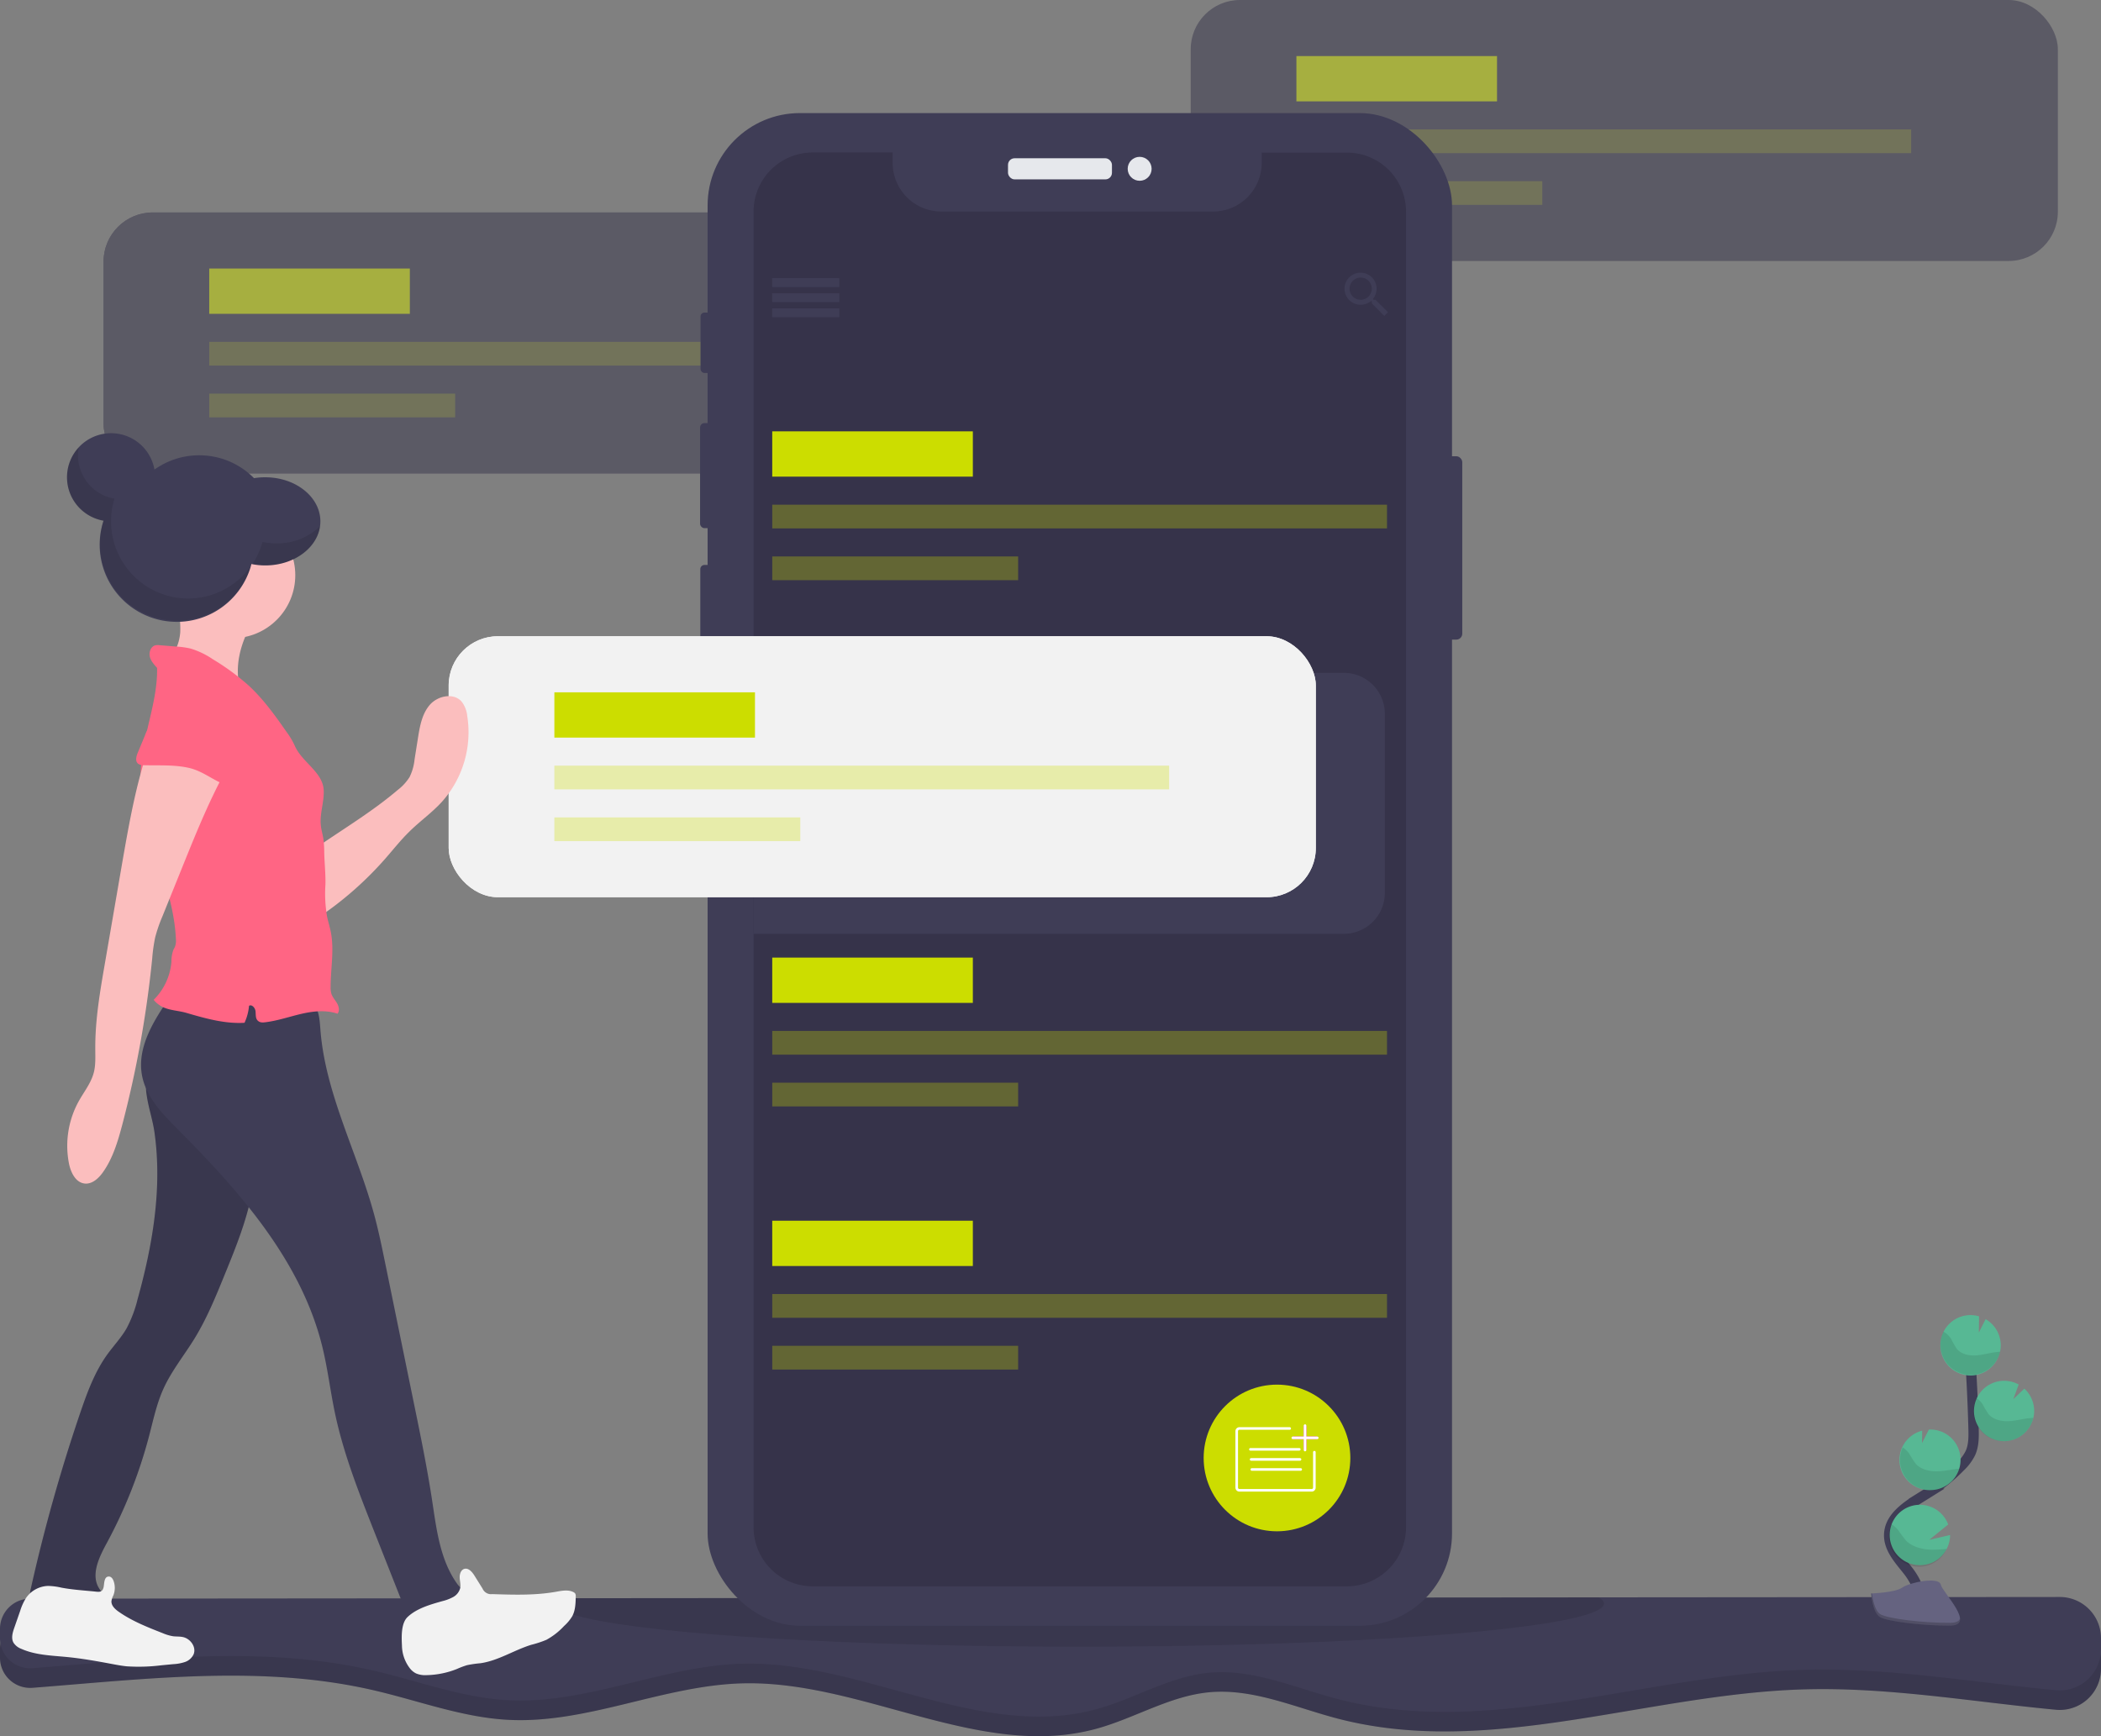 <svg xmlns="http://www.w3.org/2000/svg" width="812" height="671.111" viewBox="0 0 812 671.111"><rect x="0" y="0" width="812" height="671.111" fill="#808080" stroke="none"/><g transform="translate(0)"><path d="M925,813.055v4.168a15.932,15.932,0,0,1-17.432,15.84c-32.638-3.1-65.127-8.87-97.874-7.862-60.375,1.842-121.25,26.536-179.69,11.28-16.482-4.3-32.78-11.78-49.737-10.171-15.215,1.442-28.753,10.046-43.493,14.081C491.947,852.7,446.3,821.6,399.834,822.859c-30.629.834-59.958,15.748-90.554,14.089-17.732-.95-34.622-7.436-51.921-11.43-43.068-9.954-87.419-4.393-131.8-.942A11.671,11.671,0,0,1,113,812.963V809.4a11.671,11.671,0,0,1,11.671-11.671l784.422-.634A15.932,15.932,0,0,1,925,813.055Z" transform="translate(-113 -172.167)" fill="#3f3d56"/><path d="M925,813.055v4.168a15.932,15.932,0,0,1-17.432,15.84c-32.638-3.1-65.127-8.87-97.874-7.862-60.375,1.842-121.25,26.536-179.69,11.28-16.482-4.3-32.78-11.78-49.737-10.171-15.215,1.442-28.753,10.046-43.493,14.081C491.947,852.7,446.3,821.6,399.834,822.859c-30.629.834-59.958,15.748-90.554,14.089-17.732-.95-34.622-7.436-51.921-11.43-43.068-9.954-87.419-4.393-131.8-.942A11.671,11.671,0,0,1,113,812.963V809.4a11.671,11.671,0,0,1,11.671-11.671l784.422-.634A15.932,15.932,0,0,1,925,813.055Z" transform="translate(-113 -172.167)" opacity="0.1"/><path d="M925,803.915v4.168a17.035,17.035,0,0,1-.092,1.734,15.932,15.932,0,0,1-17.341,14.172c-32.638-3.11-65.127-8.879-97.874-7.87-60.375,1.851-121.25,26.544-179.69,11.28-16.482-4.3-32.78-11.78-49.737-10.171-15.215,1.442-28.753,10.046-43.493,14.089-44.827,12.272-90.47-18.824-136.94-17.574-30.629.834-59.958,15.748-90.554,14.1-17.732-.959-34.622-7.436-51.921-11.438-43.059-9.946-87.419-4.385-131.8-.934a11.671,11.671,0,0,1-12.388-9.587,11.421,11.421,0,0,1-.175-2.051v-3.568a11.671,11.671,0,0,1,11.671-11.671l196.606-.158L722.95,788.1l186.143-.15A15.932,15.932,0,0,1,925,803.915Z" transform="translate(-113 -170.647)" fill="#3f3d56"/><path d="M775.756,790.529c0,1.842-3.635,3.61-10.338,5.269-26.836,6.628-102.7,11.4-192.245,11.4-88.095,0-163.05-4.627-190.912-11.1-7.5-1.742-11.671-3.618-11.671-5.577,0-.684.5-1.359,1.484-2.026l401.673-.333C775.073,788.945,775.756,789.7,775.756,790.529Z" transform="translate(-155.844 -170.683)" opacity="0.1"/><g transform="translate(460.189)" opacity="0.5"><rect width="335.137" height="100.875" rx="19.03" fill="#36334a"/><rect width="77.532" height="17.507" transform="translate(40.85 21.676)" fill="#cd0"/><rect width="237.597" height="9.17" transform="translate(40.85 50.021)" fill="#cd0" opacity="0.3"/><rect width="95.039" height="9.17" transform="translate(40.85 70.029)" fill="#cd0" opacity="0.3"/></g><g transform="translate(40.016 82.125)" opacity="0.5"><rect width="335.137" height="100.875" rx="19.03" fill="#36334a"/><rect width="77.532" height="17.507" transform="translate(40.85 21.676)" fill="#36334a"/><rect width="237.597" height="9.17" transform="translate(40.85 50.021)" fill="#36334a"/><rect width="95.039" height="9.17" transform="translate(40.85 70.029)" fill="#36334a"/><rect width="335.137" height="100.875" rx="19.03" fill="#36334a"/><rect width="77.532" height="17.507" transform="translate(40.85 21.676)" fill="#cd0"/><rect width="237.597" height="9.17" transform="translate(40.85 50.021)" fill="#cd0" opacity="0.3"/><rect width="95.039" height="9.17" transform="translate(40.85 70.029)" fill="#cd0" opacity="0.3"/></g><rect width="8.595" height="70.879" rx="2.29" transform="translate(556.545 176.356)" fill="#3f3d56"/><rect width="4.827" height="23.335" rx="1.5" transform="translate(270.744 120.825)" fill="#3f3d56"/><rect width="5.436" height="40.617" rx="1.69" transform="translate(270.569 163.542)" fill="#3f3d56"/><rect width="5.177" height="40.967" rx="1.61" transform="translate(270.653 218.373)" fill="#3f3d56"/><rect width="287.701" height="584.715" rx="35.69" transform="translate(273.479 43.71)" fill="#3f3d56"/><rect width="40.175" height="8.162" rx="2.54" transform="translate(389.576 61.175)" fill="#e6e8ec"/><circle cx="4.627" cy="4.627" r="4.627" transform="translate(435.829 60.625)" fill="#e6e8ec"/><path d="M714.52,141.041V649.583a22.851,22.851,0,0,1-22.851,22.843H485.2a22.851,22.851,0,0,1-22.851-22.843V141.041A22.851,22.851,0,0,1,485.2,118.19h30.9v4.01a18.824,18.824,0,0,0,18.816,18.816H639.956A18.816,18.816,0,0,0,658.731,122.2v-3.968h32.939a22.851,22.851,0,0,1,22.851,22.809Z" transform="translate(-171.106 -59.249)" fill="#36334a"/><rect width="25.844" height="3.335" transform="translate(298.456 107.544)" fill="#3f3d56"/><rect width="25.844" height="3.335" transform="translate(298.456 113.38)" fill="#3f3d56"/><rect width="25.844" height="3.335" transform="translate(298.456 119.216)" fill="#3f3d56"/><rect width="25.844" height="3.335" transform="translate(298.456 107.544)" fill="#3f3d56"/><rect width="25.844" height="3.335" transform="translate(298.456 113.38)" fill="#3f3d56"/><rect width="25.844" height="3.335" transform="translate(298.456 119.216)" fill="#3f3d56"/><path d="M748.272,184.4h-.759l-.292-.242a6.344,6.344,0,0,0,1.484-4.077,6.2,6.2,0,1,0-6.169,6.236,6.444,6.444,0,0,0,4.068-1.484l.284.242v.767l4.785,4.794,1.434-1.434Zm-5.736,0a4.293,4.293,0,1,1,3.05-1.263,4.318,4.318,0,0,1-3.05,1.263Z" transform="translate(-216.67 -68.517)" fill="#3f3d56"/><rect width="77.532" height="17.507" transform="translate(298.456 166.735)" fill="#cd0"/><rect width="237.597" height="9.17" transform="translate(298.456 195.08)" fill="#cd0" opacity="0.3"/><rect width="95.039" height="9.17" transform="translate(298.456 215.088)" fill="#cd0" opacity="0.3"/><rect width="77.532" height="17.507" transform="translate(298.456 370.152)" fill="#cd0"/><rect width="237.597" height="9.17" transform="translate(298.456 398.497)" fill="#cd0" opacity="0.3"/><rect width="95.039" height="9.17" transform="translate(298.456 418.505)" fill="#cd0" opacity="0.3"/><rect width="77.532" height="17.507" transform="translate(298.456 471.86)" fill="#cd0"/><rect width="237.597" height="9.17" transform="translate(298.456 500.205)" fill="#cd0" opacity="0.3"/><rect width="95.039" height="9.17" transform="translate(298.456 520.213)" fill="#cd0" opacity="0.3"/><circle cx="28.345" cy="28.345" r="28.345" transform="translate(465.191 535.22)" fill="#cd0"/><path d="M716.342,718.982v13.7a1.042,1.042,0,0,1-1.042,1.042H687.372a1.042,1.042,0,0,1-1.042-1.042V710.862a1.042,1.042,0,0,1,1.042-1.042h19.433" transform="translate(-208.359 -157.652)" fill="none" stroke="#fff" stroke-linecap="round" stroke-miterlimit="10" stroke-width="1"/><line x2="18.891" transform="translate(483.257 560.23)" fill="none" stroke="#fff" stroke-linecap="round" stroke-miterlimit="10" stroke-width="1"/><line x2="18.899" transform="translate(483.532 564.123)" fill="none" stroke="#fff" stroke-linecap="round" stroke-miterlimit="10" stroke-width="1"/><line x2="18.899" transform="translate(483.807 568.008)" fill="none" stroke="#fff" stroke-linecap="round" stroke-miterlimit="10" stroke-width="1"/><line y2="9.446" transform="translate(504.374 551.059)" fill="none" stroke="#f0f" stroke-miterlimit="10" stroke-width="1"/><line x1="9.454" transform="translate(499.647 555.786)" fill="none" stroke="#f0f" stroke-miterlimit="10" stroke-width="1"/><line y2="9.446" transform="translate(504.374 551.059)" fill="none" stroke="#fff" stroke-linecap="round" stroke-miterlimit="10" stroke-width="1"/><line x1="9.454" transform="translate(499.647 555.786)" fill="none" stroke="#fff" stroke-linecap="round" stroke-miterlimit="10" stroke-width="1"/><path d="M999.471,772.48c2.5-4.594-.333-10.229-3.577-14.323s-7.178-8.337-7.094-13.581c.125-7.5,8.087-11.93,14.448-15.915a70.023,70.023,0,0,0,12.972-10.429,19.011,19.011,0,0,0,3.985-5.336c1.317-2.935,1.284-6.269,1.2-9.479q-.425-16.057-1.592-32.088" transform="translate(-258.667 -151.25)" fill="none" stroke="#3f3d56" stroke-miterlimit="10" stroke-width="4"/><path d="M1035.857,668.4a11.671,11.671,0,0,0-5.836-9.587L1027.4,664l.083-6.278a11.853,11.853,0,0,0-3.86-.467,11.671,11.671,0,1,0,12.238,11.146Z" transform="translate(-262.615 -148.907)" fill="#57b894"/><path d="M1011.082,762.224a11.671,11.671,0,1,1,.567-9.421l-7.311,5.944,8.045-1.859a11.672,11.672,0,0,1-1.3,5.336Z" transform="translate(-258.707 -163.536)" fill="#57b894"/><path d="M1006.057,733.7a11.671,11.671,0,0,1-3.71-22.951l-.067,4.819,2.651-5.244h0a11.672,11.672,0,0,1,12.23,11.138,11.543,11.543,0,0,1-.5,3.993,11.671,11.671,0,0,1-10.6,8.245Z" transform="translate(-259.459 -157.734)" fill="#57b894"/><path d="M1040.206,711.044a11.671,11.671,0,1,1,5.177-21.9l-2.068,5.669,4.252-4.085a11.673,11.673,0,0,1,3.793,8.062,11.5,11.5,0,0,1-.292,3.226,11.671,11.671,0,0,1-10.863,9.029Z" transform="translate(-265.204 -153.974)" fill="#57b894"/><path d="M1034.292,672.8c-2.7.292-5.327,1.134-8.037,1.3s-5.686-.475-7.4-2.584a36.228,36.228,0,0,1-2.159-3.81,8.336,8.336,0,0,0-2.951-2.776,11.672,11.672,0,1,0,21.876,7.77Q1034.959,672.725,1034.292,672.8Z" transform="translate(-262.626 -150.185)" opacity="0.1"/><path d="M1040.173,712.373a11.671,11.671,0,0,1-11.13-16.673,8.642,8.642,0,0,1,2.351,2.351,38.29,38.29,0,0,0,2.318,3.868c1.826,2.143,4.936,2.843,7.762,2.718s5.552-.934,8.337-1.192c.392,0,.784-.058,1.184-.067a11.671,11.671,0,0,1-10.821,9Z" transform="translate(-265.172 -155.303)" opacity="0.1"/><path d="M1006.1,735.083a11.671,11.671,0,0,1-11.221-16.473,9.571,9.571,0,0,1,2.5,2.376,39.315,39.315,0,0,0,2.543,3.952c1.976,2.193,5.294,2.968,8.278,2.9s5.694-.775,8.57-1a11.672,11.672,0,0,1-10.671,8.245Z" transform="translate(-259.506 -159.114)" opacity="0.1"/><path d="M1011.02,763.716a11.686,11.686,0,0,1-21.334-9.546,11.542,11.542,0,0,1,2.568,2.293,50.884,50.884,0,0,0,3.135,4.168c2.393,2.351,6.253,3.335,9.7,3.41a50.007,50.007,0,0,0,5.936-.325Z" transform="translate(-258.645 -165.028)" opacity="0.1"/><path d="M980.43,785.315s9.237-.283,12.022-2.268,14.172-4.343,14.889-1.167,13.881,15.84,3.46,15.89-24.227-1.617-27.011-3.335S980.43,785.315,980.43,785.315Z" transform="translate(-257.275 -169.379)" fill="#656380"/><path d="M1010.984,797.66c-10.429.083-24.227-1.626-27-3.335-2.117-1.292-2.96-5.911-3.243-8.045h-.308s.584,7.453,3.335,9.17,16.582,3.393,27.011,3.335c3.01,0,4.043-1.092,3.985-2.676C1014.369,797.043,1013.227,797.635,1010.984,797.66Z" transform="translate(-257.275 -170.369)" opacity="0.2"/><path d="M706.325,375.35v69.145a15.84,15.84,0,0,1-15.84,15.84H462.35V359.46H690.485a15.84,15.84,0,0,1,15.84,15.89Z" transform="translate(-171.106 -99.378)" fill="#3f3d56"/><rect width="335.137" height="100.875" rx="19.03" transform="translate(173.404 245.934)" fill="#f2f2f2"/><rect width="335.137" height="100.875" rx="19.03" transform="translate(173.404 245.934)" fill="#f2f2f2"/><rect width="77.532" height="17.507" transform="translate(214.255 267.61)" fill="#cd0"/><rect width="237.597" height="9.17" transform="translate(214.255 295.955)" fill="#cd0" opacity="0.3"/><rect width="95.039" height="9.17" transform="translate(214.255 315.963)" fill="#cd0" opacity="0.3"/><circle cx="29.804" cy="29.804" r="29.804" transform="translate(47.178 175.981)" fill="#3f3d56"/><path d="M175.014,568.612c3.076,21.584-.675,43.593-6.519,64.593a47.964,47.964,0,0,1-4.31,11.363c-2.042,3.51-4.885,6.528-7.286,9.829-5,6.886-7.937,15.006-10.679,23.043a649.99,649.99,0,0,0-19.024,67.794,4.643,4.643,0,0,0,0,2.893c.725,1.667,2.926,1.884,4.735,1.876l23.393-.125c.834-1.6-.709-3.335-1.667-4.869-3.335-5.185-.133-11.922,2.81-17.349a186.526,186.526,0,0,0,16.49-41.684c1.6-6.111,2.9-12.355,5.5-18.116,3.143-6.986,8.07-13,12.072-19.533,4.652-7.595,8.045-15.84,11.413-24.118,4.7-11.488,9.446-23.118,11.3-35.389,1.742-11.521.884-23.26-.25-34.856a2.2,2.2,0,0,0-2.551-2.5l-31.388-1.617c-6.469-.333-8-1.751-7.02,4.6C172.713,559.192,174.33,563.81,175.014,568.612Z" transform="translate(-115.322 -130.983)" fill="#3f3d56"/><path d="M175.014,568.612c3.076,21.584-.675,43.593-6.519,64.593a47.964,47.964,0,0,1-4.31,11.363c-2.042,3.51-4.885,6.528-7.286,9.829-5,6.886-7.937,15.006-10.679,23.043a649.99,649.99,0,0,0-19.024,67.794,4.643,4.643,0,0,0,0,2.893c.725,1.667,2.926,1.884,4.735,1.876l23.393-.125c.834-1.6-.709-3.335-1.667-4.869-3.335-5.185-.133-11.922,2.81-17.349a186.526,186.526,0,0,0,16.49-41.684c1.6-6.111,2.9-12.355,5.5-18.116,3.143-6.986,8.07-13,12.072-19.533,4.652-7.595,8.045-15.84,11.413-24.118,4.7-11.488,9.446-23.118,11.3-35.389,1.742-11.521.884-23.26-.25-34.856a2.2,2.2,0,0,0-2.551-2.5l-31.388-1.617c-6.469-.333-8-1.751-7.02,4.6C172.713,559.192,174.33,563.81,175.014,568.612Z" transform="translate(-115.322 -130.983)" opacity="0.1"/><path d="M189.736,509.015c-6.378,9.171-13.064,19.725-10.946,30.7,1.609,8.337,7.962,14.8,13.956,20.842,23.96,24.06,47.52,50.787,55.673,83.759,2.1,8.52,3.118,17.265,4.927,25.844,3.285,15.59,9.17,30.5,15.006,45.31l15.606,39.5a23.643,23.643,0,0,0,22.593-15.006c-2.051-.158-4.727-2.143-5.927-3.81-6.669-9.229-8.037-21.1-9.746-32.355-1.892-12.438-4.418-24.777-6.953-37.107l-11.171-54.539c-1.292-6.294-2.584-12.6-4.268-18.791-6.519-24.035-18.874-46.686-20.784-71.538-.283-3.652-.459-7.661-2.935-10.371-2.6-2.859-6.869-3.335-10.729-3.56C218.423,506.865,204.951,505.339,189.736,509.015Z" transform="translate(-123.876 -123.866)" fill="#3f3d56"/><path d="M137.674,782.764a24.894,24.894,0,0,0-5.185-.667,10.771,10.771,0,0,0-8.47,4.627,21.048,21.048,0,0,0-2.276,5l-2.259,6.486c-.667,1.9-1.317,4.093-.325,5.836a6.186,6.186,0,0,0,3.035,2.376c5.469,2.434,11.63,2.568,17.591,3.151,5.786.567,11.521,1.584,17.232,2.659,1.967.367,3.927.742,5.919.942a70.523,70.523,0,0,0,13.389-.4l4.594-.442a16.537,16.537,0,0,0,4.519-.834,5.694,5.694,0,0,0,3.335-2.993c1.134-2.809-1.3-6.136-4.277-6.669-1.209-.242-2.459-.133-3.685-.292a17.41,17.41,0,0,1-4.035-1.209c-5.877-2.309-11.813-4.644-16.982-8.278-1.434-1.009-2.935-2.418-2.776-4.168a8.5,8.5,0,0,1,.742-2.159,7.887,7.887,0,0,0,.067-5.577c-.283-.767-.834-1.576-1.609-1.667-2.2-.267-1.934,2.943-2.259,4.168-.442,1.667-1.242,1.817-2.809,1.667C146.645,783.839,142.143,783.614,137.674,782.764Z" transform="translate(-113.94 -169.07)" fill="#f2f2f2"/><path d="M299.322,804.523a14.714,14.714,0,0,0,3.185,8.962,6.969,6.969,0,0,0,2.268,1.826,9.1,9.1,0,0,0,4.127.659,33.389,33.389,0,0,0,11.58-2.343,33.106,33.106,0,0,1,4-1.509,44.894,44.894,0,0,1,5.2-.75c6.895-.992,12.947-5.06,19.608-7.119a41.229,41.229,0,0,0,5.836-1.917,26.745,26.745,0,0,0,6.861-5.36,16.582,16.582,0,0,0,3.151-3.768c1.226-2.284,1.3-5,1.351-7.586a2.158,2.158,0,0,0-.2-1.175,1.751,1.751,0,0,0-.75-.592c-2.026-1-4.427-.5-6.669-.108-8.1,1.442-16.4,1.175-24.627.909a3.576,3.576,0,0,1-3.785-2.159l-3.126-5c-.892-1.434-2.309-3.076-3.927-2.584-1.292.392-1.817,1.976-1.767,3.335s.467,2.709.208,4.035a5.511,5.511,0,0,1-2.668,3.468,17.042,17.042,0,0,1-4.168,1.6c-4.6,1.3-9.954,2.776-13.514,6.161C298.922,795.936,299.164,801.313,299.322,804.523Z" transform="translate(-143.975 -168.462)" fill="#f2f2f2"/><path d="M290.987,406.518a19.315,19.315,0,0,0,4.552-4.952,20.184,20.184,0,0,0,1.942-6.844l1.309-8.27c.725-4.56,1.576-9.387,4.619-12.864s9.1-4.719,12.2-1.284a10.7,10.7,0,0,1,2.218,5.536,40.3,40.3,0,0,1-9.854,33.347c-3.743,4.1-8.337,7.361-12.3,11.238-3.451,3.335-6.444,7.161-9.629,10.788a132.9,132.9,0,0,1-26.236,22.926c.117-6.2.909-12.855,0-19.016-.675-4.452-2.5-6.853,1.809-9.762C271.621,420.557,281.716,414.4,290.987,406.518Z" transform="translate(-137.257 -101.176)" fill="#fbbebe"/><path d="M195.4,337.969c-.325,4.435-2.168,8.97-5.836,11.53q15.581,5.452,30.738,12.022c-1.951-1.876-2.543-4.752-2.634-7.453-.258-7.061,2.184-14.006,5.752-20.092a4.877,4.877,0,0,0,.942-2.651c-.117-1.967-2.451-2.876-4.368-3.335a107.427,107.427,0,0,0-19.941-2.893c-2.876-.092-6.286-1-5.636,2.659A40.248,40.248,0,0,1,195.4,337.969Z" transform="translate(-125.734 -93.635)" fill="#fbbebe"/><circle cx="24.368" cy="24.368" r="24.368" transform="translate(65.385 197.973)" fill="#fbbebe"/><path d="M237.729,385.4a29.48,29.48,0,0,0-3.093-5.185c-4.418-6.344-8.954-12.68-14.623-17.932a91.028,91.028,0,0,0-13.881-10.2,31.5,31.5,0,0,0-8.687-4.168,33.991,33.991,0,0,0-5.577-.759l-6.328-.517a5.176,5.176,0,0,0-1.667.05c-1.717.434-2.5,2.568-2.134,4.293s1.667,3.126,2.818,4.435c.283,12.914-5.461,25.652-6.236,38.549-1.359,22.509,12.405,43.526,13.506,66.094a7.128,7.128,0,0,1-.317,3.026c-.183.467-.459.892-.667,1.351a13.193,13.193,0,0,0-.742,4.585,23.293,23.293,0,0,1-6.861,14.689,10.2,10.2,0,0,0,3.868,2.951c2.659,1.159,5.836,1.259,8.662,2.067,7.37,2.151,14.923,4.318,22.584,3.86a19.925,19.925,0,0,0,1.742-6.561c1.084-.675,2.334.767,2.5,2.034s-.075,2.743.834,3.66,2.059.775,3.168.634c4.677-.592,9.17-2.168,13.756-3.226s9.487-1.567,13.947-.05c.9-1.142.517-2.835-.217-4.085s-1.776-2.351-2.193-3.743a8.4,8.4,0,0,1-.267-2.459c0-7.128,1.467-14.331.075-21.325-.409-2.051-1.059-4.052-1.476-6.111a52.7,52.7,0,0,1-.6-12.188c.108-4.077-.383-8.487-.467-12.622a40.259,40.259,0,0,0-.333-5.11c-.283-1.776-.834-3.51-.984-5.3-.45-4.552,1.384-9.07,1.109-13.639C248.492,395.561,240.43,391.793,237.729,385.4Z" transform="translate(-123.849 -97.239)" fill="#ff6584"/><path d="M177.068,389.178c-5.9,15.656-8.787,32.263-11.671,48.753l-6.669,38.733c-1.892,10.946-3.793,21.959-3.718,33.064,0,3.118.2,6.294-.617,9.3-1.067,3.952-3.718,7.245-5.727,10.838a35.665,35.665,0,0,0-3.835,24.118c.684,3.46,2.551,7.386,6.061,7.786,2.885.317,5.377-1.976,7.061-4.343,3.868-5.427,5.786-11.98,7.5-18.433a416.928,416.928,0,0,0,11.563-64.268,62.578,62.578,0,0,1,1.159-8.17,57.98,57.98,0,0,1,2.818-8.137q3.827-9.487,7.661-18.974c5.894-14.614,11.822-29.3,19.917-42.818-8-2.3-16.332-5-24.335-7.278C181.928,388.669,179.452,389.078,177.068,389.178Z" transform="translate(-118.185 -104.286)" fill="#fbbebe"/><path d="M196.256,399.768c-5.6-1.209-11.4-.834-17.115-.975a3.693,3.693,0,0,1-2.3-.6c-1.159-.992-.667-2.851-.083-4.26l2.768-6.669a9.7,9.7,0,0,1,2.218-3.685c1.409-1.25,3.393-1.559,5.26-1.784,6.077-.7,12.33-.934,18.224.709s11.438,5.377,14.072,10.9c1.1,2.3,1.609,5.2.15,7.295-2.168,3.11-7.028,6.586-10.654,4.885C204.451,403.552,201.125,400.826,196.256,399.768Z" transform="translate(-123.501 -103.004)" fill="#ff6584"/><path d="M220.709,265.39a24.61,24.61,0,0,0-13.572,3.91,29.8,29.8,0,0,0-29.262-6.853,17.032,17.032,0,1,0-19.691,19.716,29.8,29.8,0,1,0,57.165,16.749,26.678,26.678,0,0,0,5.344.542c11.755,0,21.292-7.628,21.292-17.032S232.447,265.39,220.709,265.39Z" transform="translate(-118.167 -80.898)" fill="#3f3d56"/><path d="M239.245,298.1a25.929,25.929,0,0,1-5.344-.542,29.653,29.653,0,0,1-3.9,8.579,26.77,26.77,0,0,0,5,.484c10.988,0,20.008-6.669,21.167-15.206A23.486,23.486,0,0,1,239.245,298.1Z" transform="translate(-132.46 -88.06)" opacity="0.1"/><path d="M190.886,313.347a29.846,29.846,0,0,1-28.5-38.582,17.032,17.032,0,0,1-14.081-16.774,16.749,16.749,0,0,1,.275-3.051,17.032,17.032,0,0,0,9.554,28.345,29.8,29.8,0,1,0,56.932,17.657,29.746,29.746,0,0,1-24.185,12.4Z" transform="translate(-118.165 -81.994)" opacity="0.1"/></g></svg>